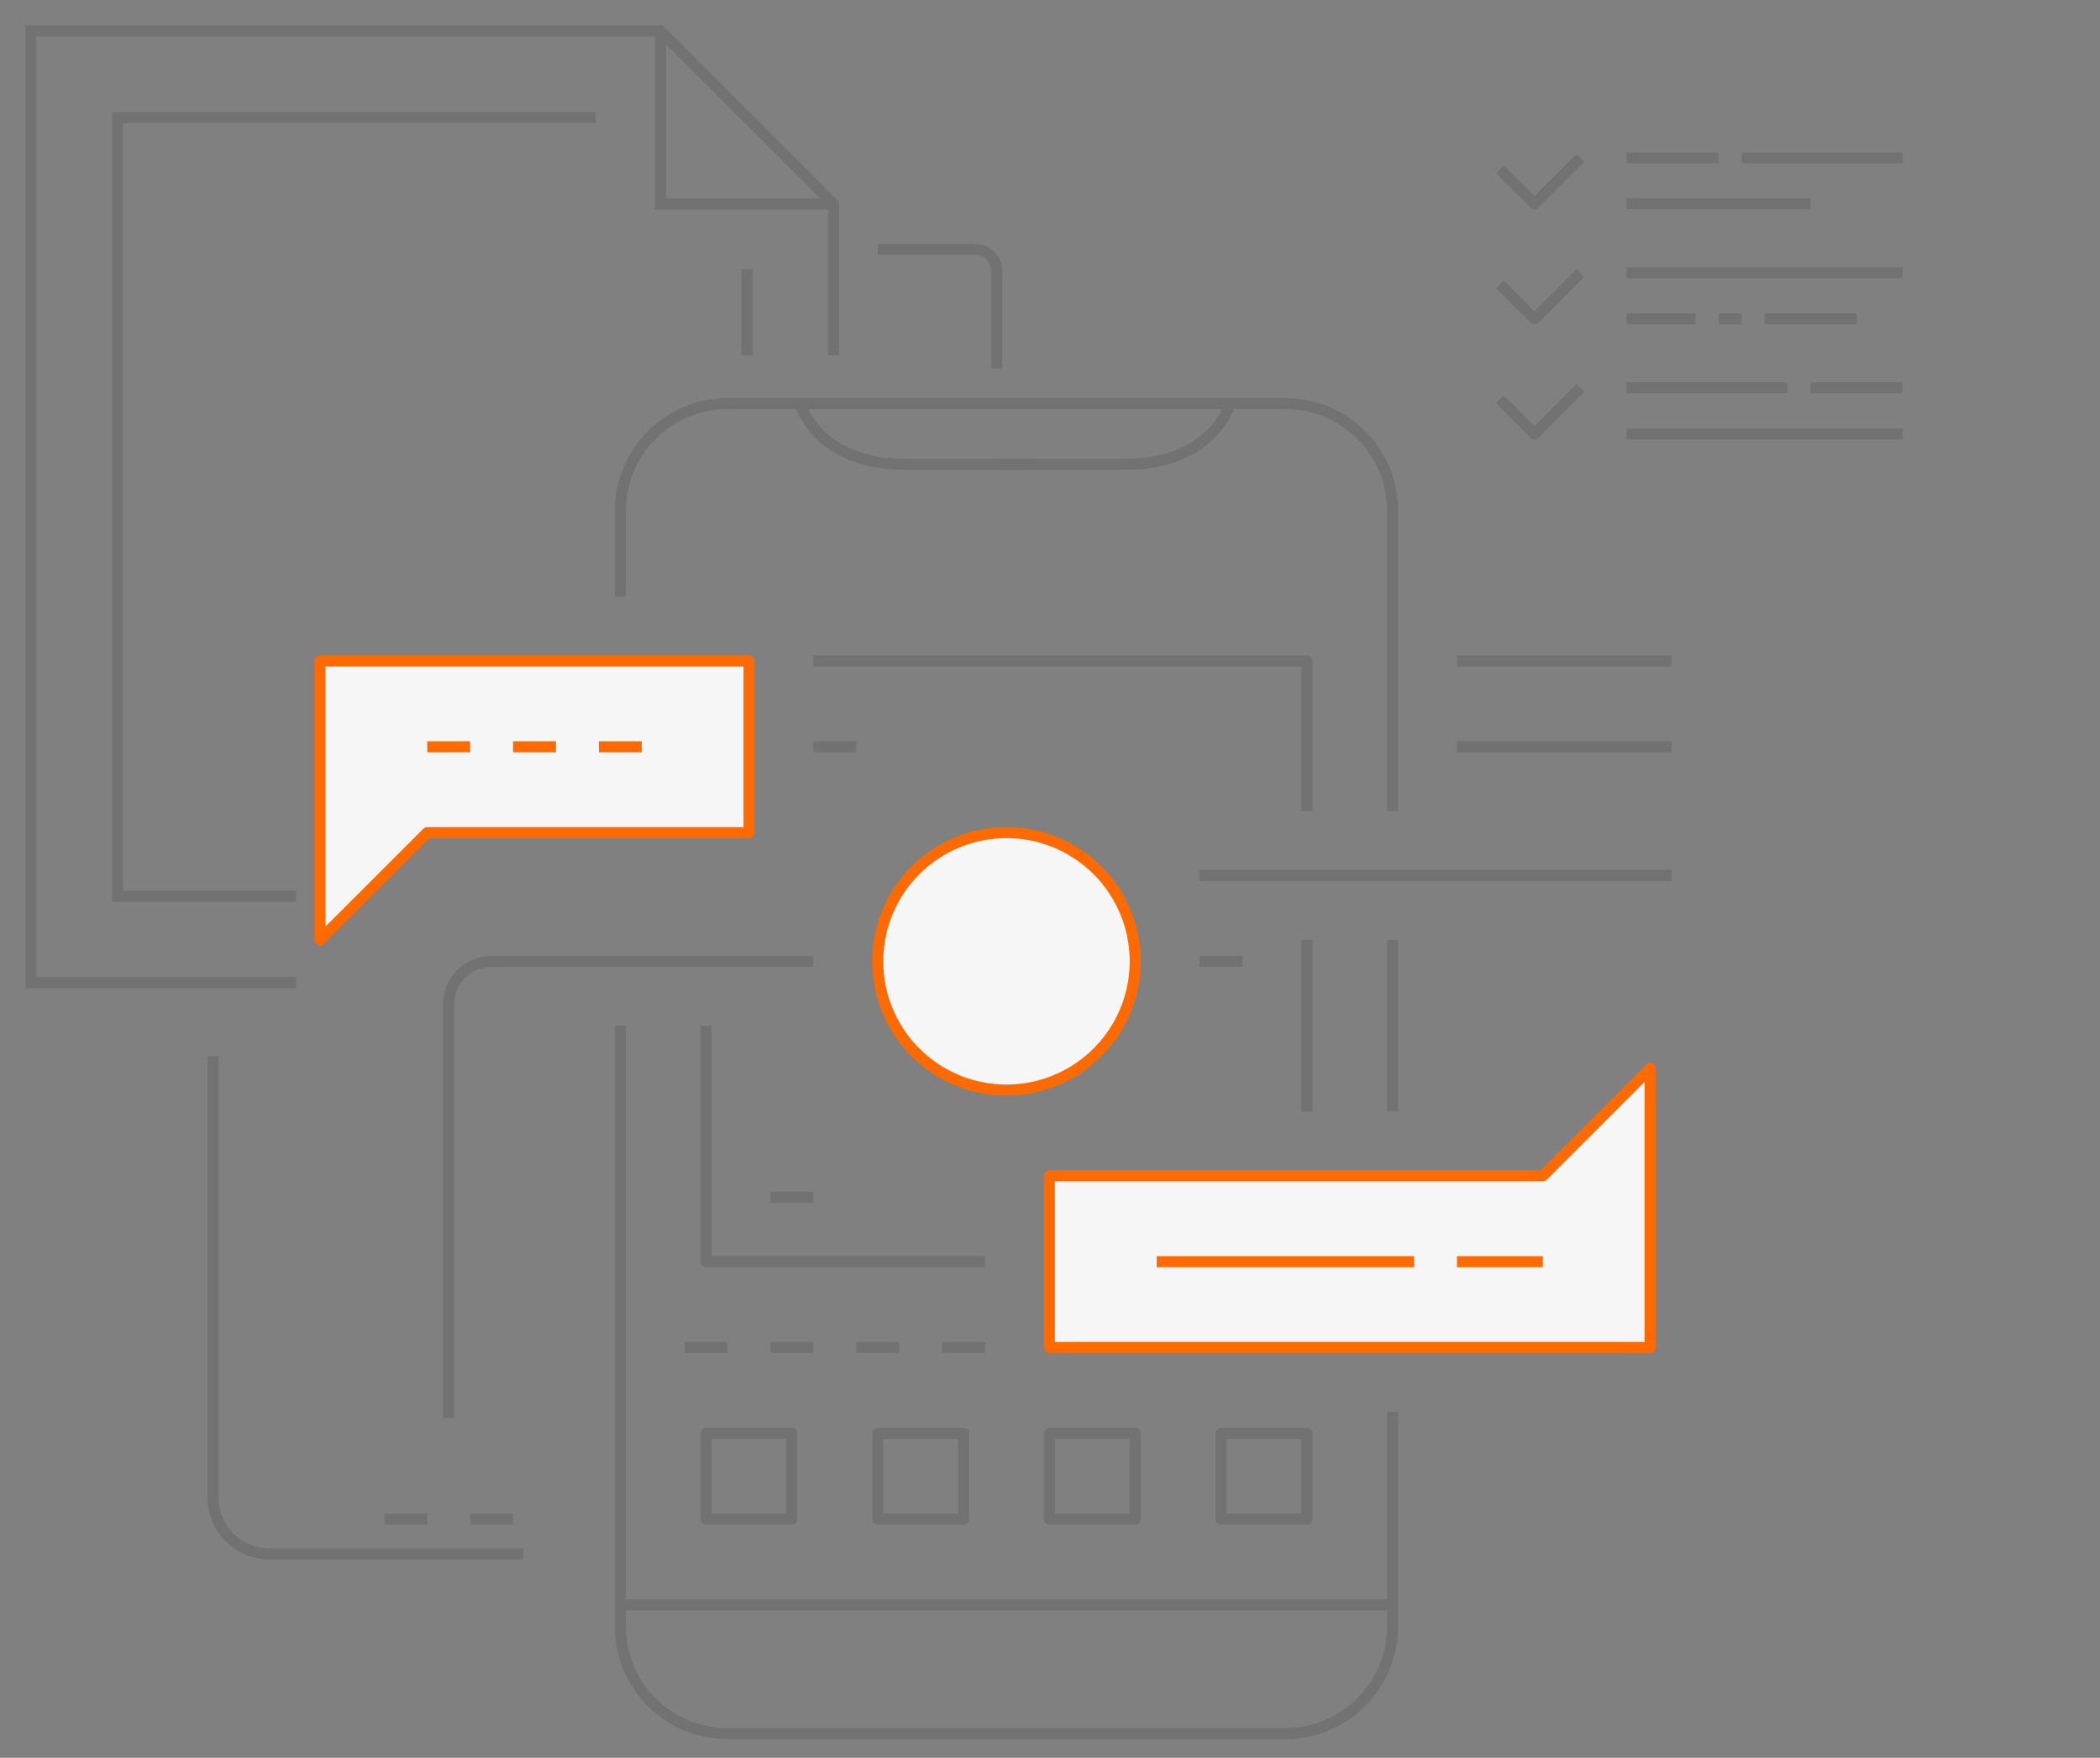 <svg id="svg-2" version="1.1" x="0px" y="0px" width="380.667px" height="318.667px" viewBox="0 0 380.667 318.667" enable-background="new 0 0 380.667 318.667" style="visibility:inherit"><rect x="0" y="0" width="380.667" height="318.667" fill="#808080" stroke="none"/><path fill="#FFFFFF" stroke="#222829" stroke-width="2" stroke-linejoin="round" stroke-miterlimit="10" d="M252.444,96.496" style="stroke-dasharray:0, 2;stroke-dashoffset:0"></path><path fill="#FFFFFF" stroke="#222829" stroke-width="2" stroke-linejoin="round" stroke-miterlimit="10" d="M112.444,96.496" style="stroke-dasharray:0, 2;stroke-dashoffset:0"></path><path fill="#FFFFFF" stroke="#727272" stroke-width="2" stroke-linejoin="round" stroke-miterlimit="10" d="M112.444,290.941L252.444,290.941" style="stroke-dasharray:140, 142;stroke-dashoffset:0"></path><path fill="none" stroke="#727272" stroke-width="2" stroke-linejoin="round" stroke-miterlimit="10" d="M112.444,185.941V294.83 c0,10.74,8.704,19.444,19.444,19.444H233c10.74,0,19.444-8.704,19.444-19.444v-38.889" style="stroke-dasharray:310, 312;stroke-dashoffset:0"></path><path fill="none" stroke="#727272" stroke-width="2" stroke-linejoin="round" stroke-miterlimit="10" d="M252.444,147.052V92.608 c0-10.74-8.705-19.444-19.444-19.444H131.889c-10.74,0-19.444,8.704-19.444,19.444v15.556" style="stroke-dasharray:233, 235;stroke-dashoffset:0"></path><path fill="#FFFFFF" stroke="#727272" stroke-width="2" stroke-linejoin="round" stroke-miterlimit="10" d="M252.444,201.496L252.444,170.385" style="stroke-dasharray:32, 34;stroke-dashoffset:0"></path><path fill="#f6f6f6" stroke="#FD6A02" stroke-width="2" stroke-linejoin="round" stroke-miterlimit="10" d="M135.778,150.941L77.444,150.941L58,170.385L58,119.83L135.778,119.83Z" style="stroke-dasharray:246, 248;stroke-dashoffset:0"></path><g><path fill="#f6f6f6" stroke="#FD6A02" stroke-width="2" stroke-linejoin="round" stroke-miterlimit="10" d="M299.111,244.274L190.222,244.274L190.222,213.163L279.667,213.163L299.111,193.719Z" style="stroke-dasharray:308, 310;stroke-dashoffset:0"></path></g><path fill="#FFFFFF" stroke="#FD6A02" stroke-width="2" stroke-linejoin="round" stroke-miterlimit="10" d="M77.444,135.385L85.222,135.385" style="stroke-dasharray:8, 10;stroke-dashoffset:0"></path><path fill="#FFFFFF" stroke="#FD6A02" stroke-width="2" stroke-linejoin="round" stroke-miterlimit="10" d="M93,135.385L100.778,135.385" style="stroke-dasharray:8, 10;stroke-dashoffset:0"></path><path fill="#FFFFFF" stroke="#FD6A02" stroke-width="2" stroke-linejoin="round" stroke-miterlimit="10" d="M108.556,135.385L116.333,135.385" style="stroke-dasharray:8, 10;stroke-dashoffset:0"></path><path fill="#FFFFFF" stroke="#FD6A02" stroke-width="2" stroke-linejoin="round" stroke-miterlimit="10" d="M209.667,228.719L256.333,228.719" style="stroke-dasharray:47, 49;stroke-dashoffset:0"></path><path fill="#FFFFFF" stroke="#FD6A02" stroke-width="2" stroke-linejoin="round" stroke-miterlimit="10" d="M264.111,228.719L279.667,228.719" style="stroke-dasharray:16, 18;stroke-dashoffset:0"></path><path fill="none" stroke="#727272" stroke-width="2" stroke-linejoin="round" stroke-miterlimit="10" width="15.556" height="15.556" d="M128 259.83 L143.556 259.83 L143.556 275.386 L128 275.386 Z" style="stroke-dasharray:63, 65;stroke-dashoffset:0"></path><path fill="none" stroke="#727272" stroke-width="2" stroke-linejoin="round" stroke-miterlimit="10" width="15.556" height="15.556" d="M159.111 259.83 L174.667 259.83 L174.667 275.386 L159.111 275.386 Z" style="stroke-dasharray:63, 65;stroke-dashoffset:0"></path><path fill="none" stroke="#727272" stroke-width="2" stroke-linejoin="round" stroke-miterlimit="10" width="15.556" height="15.556" d="M190.222 259.83 L205.778 259.83 L205.778 275.386 L190.222 275.386 Z" style="stroke-dasharray:63, 65;stroke-dashoffset:0"></path><path fill="none" stroke="#727272" stroke-width="2" stroke-linejoin="round" stroke-miterlimit="10" width="15.556" height="15.556" d="M221.333 259.83 L236.889 259.83 L236.889 275.386 L221.333 275.386 Z" style="stroke-dasharray:63, 65;stroke-dashoffset:0"></path><path fill="#F6F6F6" stroke="#FD6A02" stroke-width="2" stroke-miterlimit="10" d="M159.111,174.274A23.333,23.333 0,1,1 205.777,174.274A23.333,23.333 0,1,1 159.111,174.274" style="stroke-dasharray:147, 149;stroke-dashoffset:0"></path><path fill="none" stroke="#727272" stroke-width="2" stroke-linejoin="round" stroke-miterlimit="10" d="M178.556,228.719L 128,228.719L128,185.941" style="stroke-dasharray:94, 96;stroke-dashoffset:0"></path><path fill="none" stroke="#727272" stroke-width="2" stroke-linejoin="round" stroke-miterlimit="10" d="M236.889,170.385L236.889,201.496" style="stroke-dasharray:32, 34;stroke-dashoffset:0"></path><path fill="none" stroke="#727272" stroke-width="2" stroke-linejoin="round" stroke-miterlimit="10" d="M147.444,119.83L 236.889,119.83L236.889,147.052" style="stroke-dasharray:117, 119;stroke-dashoffset:0"></path><path fill="#FFFFFF" stroke="#727272" stroke-width="2" stroke-linejoin="round" stroke-miterlimit="10" d="M124.111,244.274L131.889,244.274" style="stroke-dasharray:8, 10;stroke-dashoffset:0"></path><path fill="#FFFFFF" stroke="#727272" stroke-width="2" stroke-linejoin="round" stroke-miterlimit="10" d="M139.667,244.274L147.444,244.274" style="stroke-dasharray:8, 10;stroke-dashoffset:0"></path><path fill="#FFFFFF" stroke="#727272" stroke-width="2" stroke-linejoin="round" stroke-miterlimit="10" d="M155.222,244.274L163,244.274" style="stroke-dasharray:8, 10;stroke-dashoffset:0"></path><path fill="#FFFFFF" stroke="#727272" stroke-width="2" stroke-linejoin="round" stroke-miterlimit="10" d="M170.778,244.274L178.556,244.274" style="stroke-dasharray:8, 10;stroke-dashoffset:0"></path><path fill="#FFFFFF" stroke="#727272" stroke-width="2" stroke-linejoin="round" stroke-miterlimit="10" d="M217.444,158.719L303,158.719" style="stroke-dasharray:86, 88;stroke-dashoffset:0"></path><path fill="#FFFFFF" stroke="#727272" stroke-width="2" stroke-linejoin="round" stroke-miterlimit="10" d="M303,135.385L264.111,135.385" style="stroke-dasharray:39, 41;stroke-dashoffset:0"></path><path fill="#FFFFFF" stroke="#727272" stroke-width="2" stroke-linejoin="round" stroke-miterlimit="10" d="M303,119.83L264.111,119.83" style="stroke-dasharray:39, 41;stroke-dashoffset:0"></path><path fill="none" stroke="#727272" stroke-width="2" stroke-linejoin="round" stroke-miterlimit="10" d="M81.333,257.052v-75 c0-4.295,3.482-7.778,7.778-7.778h58.333" style="stroke-dasharray:146, 148;stroke-dashoffset:0"></path><path fill="#FFFFFF" stroke="#727272" stroke-width="2" stroke-linejoin="round" stroke-miterlimit="10" d="M225.222,174.274L217.444,174.274" style="stroke-dasharray:8, 10;stroke-dashoffset:0"></path><path fill="#FFFFFF" stroke="#727272" stroke-width="2" stroke-linejoin="round" stroke-miterlimit="10" d="M147.444,217.052L139.667,217.052" style="stroke-dasharray:8, 10;stroke-dashoffset:0"></path><path fill="#FFFFFF" stroke="#727272" stroke-width="2" stroke-linejoin="round" stroke-miterlimit="10" d="M155.222,135.385L147.444,135.385" style="stroke-dasharray:8, 10;stroke-dashoffset:0"></path><path fill="#FFFFFF" stroke="#727272" stroke-width="2" stroke-linejoin="round" stroke-miterlimit="10" d="M69.667,275.385L77.444,275.385" style="stroke-dasharray:8, 10;stroke-dashoffset:0"></path><path fill="#FFFFFF" stroke="#727272" stroke-width="2" stroke-linejoin="round" stroke-miterlimit="10" d="M85.222,275.385L93,275.385" style="stroke-dasharray:8, 10;stroke-dashoffset:0"></path><g><path fill="none" stroke="#727272" stroke-width="2" stroke-linejoin="round" stroke-miterlimit="10" d="M145,73.163 c0,0,3,11,19,11s23,0,23,0" style="stroke-dasharray:47, 49;stroke-dashoffset:0"></path><path fill="none" stroke="#727272" stroke-width="2" stroke-linejoin="round" stroke-miterlimit="10" d="M223,73.163 c0,0-3,11-19,11s-23,0-23,0" style="stroke-dasharray:47, 49;stroke-dashoffset:0"></path></g><g><g><g><path fill="none" stroke="#727272" stroke-width="2" stroke-miterlimit="10" d="M53.665,178.144L5.621,178.144L 5.621,5.615L119.728,5.615L151.097,36.984L151.097,64.432" style="stroke-dasharray:407, 409;stroke-dashoffset:0"></path><path fill="none" stroke="#727272" stroke-width="2" stroke-miterlimit="10" d="M135.412,48.747L135.412,64.432" style="stroke-dasharray:16, 18;stroke-dashoffset:0"></path><path fill="none" stroke="#727272" stroke-width="2" stroke-miterlimit="10" d="M53.665,162.46L21.305,162.46L 21.305,21.299L107.964,21.299" style="stroke-dasharray:261, 263;stroke-dashoffset:0"></path></g><path fill="none" stroke="#727272" stroke-width="2" stroke-miterlimit="10" d="M159.111,45.209h17.652 c2.166,0,3.923,1.756,3.923,3.923v17.652" style="stroke-dasharray:42, 44;stroke-dashoffset:0"></path><path fill="none" stroke="#727272" stroke-width="2" stroke-miterlimit="10" d="M94.855,281.711H48.839 c-5.647,0-10.226-4.579-10.226-10.226V191.47" style="stroke-dasharray:143, 145;stroke-dashoffset:0"></path><path fill="none" stroke="#727272" stroke-width="2" stroke-miterlimit="10" d="M151.097,36.984L119.728,36.984L 119.728,5.615" style="stroke-dasharray:63, 65;stroke-dashoffset:0"></path></g></g><g><g><path fill="none" stroke="#727272" stroke-width="2" stroke-linejoin="round" stroke-miterlimit="10" d="M286.489,28.606L 278.146,36.949L271.889,30.692" style="stroke-dasharray:21, 23;stroke-dashoffset:0"></path></g><path fill="none" stroke="#727272" stroke-width="2" stroke-linejoin="round" stroke-miterlimit="10" d="M294.832,28.606L311.517,28.606" style="stroke-dasharray:17, 19;stroke-dashoffset:0"></path><path fill="none" stroke="#727272" stroke-width="2" stroke-linejoin="round" stroke-miterlimit="10" d="M294.832,36.949L328.203,36.949" style="stroke-dasharray:34, 36;stroke-dashoffset:0"></path><g><path fill="none" stroke="#727272" stroke-width="2" stroke-linejoin="round" stroke-miterlimit="10" d="M286.489,49.463L 278.146,57.806L271.889,51.549" style="stroke-dasharray:21, 23;stroke-dashoffset:0"></path></g><path fill="none" stroke="#727272" stroke-width="2" stroke-linejoin="round" stroke-miterlimit="10" d="M294.832,49.463L344.889,49.463" style="stroke-dasharray:51, 53;stroke-dashoffset:0"></path><path fill="none" stroke="#727272" stroke-width="2" stroke-linejoin="round" stroke-miterlimit="10" d="M294.832,57.806L307.346,57.806" style="stroke-dasharray:13, 15;stroke-dashoffset:0"></path><path fill="none" stroke="#727272" stroke-width="2" stroke-linejoin="round" stroke-miterlimit="10" d="M294.832,70.32L324.032,70.32" style="stroke-dasharray:30, 32;stroke-dashoffset:0"></path><path fill="none" stroke="#727272" stroke-width="2" stroke-linejoin="round" stroke-miterlimit="10" d="M328.203,70.32L344.889,70.32" style="stroke-dasharray:17, 19;stroke-dashoffset:0"></path><path fill="none" stroke="#727272" stroke-width="2" stroke-linejoin="round" stroke-miterlimit="10" d="M294.832,78.663L344.889,78.663" style="stroke-dasharray:51, 53;stroke-dashoffset:0"></path><g><path fill="none" stroke="#727272" stroke-width="2" stroke-linejoin="round" stroke-miterlimit="10" d="M286.489,70.32L 278.146,78.663L271.889,72.406" style="stroke-dasharray:21, 23;stroke-dashoffset:0"></path></g><path fill="none" stroke="#727272" stroke-width="2" stroke-linejoin="round" stroke-miterlimit="10" d="M311.517,57.806L315.689,57.806" style="stroke-dasharray:5, 7;stroke-dashoffset:0"></path><path fill="none" stroke="#727272" stroke-width="2" stroke-linejoin="round" stroke-miterlimit="10" d="M319.86,57.806L336.546,57.806" style="stroke-dasharray:17, 19;stroke-dashoffset:0"></path><path fill="none" stroke="#727272" stroke-width="2" stroke-linejoin="round" stroke-miterlimit="10" d="M315.689,28.606L344.889,28.606" style="stroke-dasharray:30, 32;stroke-dashoffset:0"></path></g></svg>